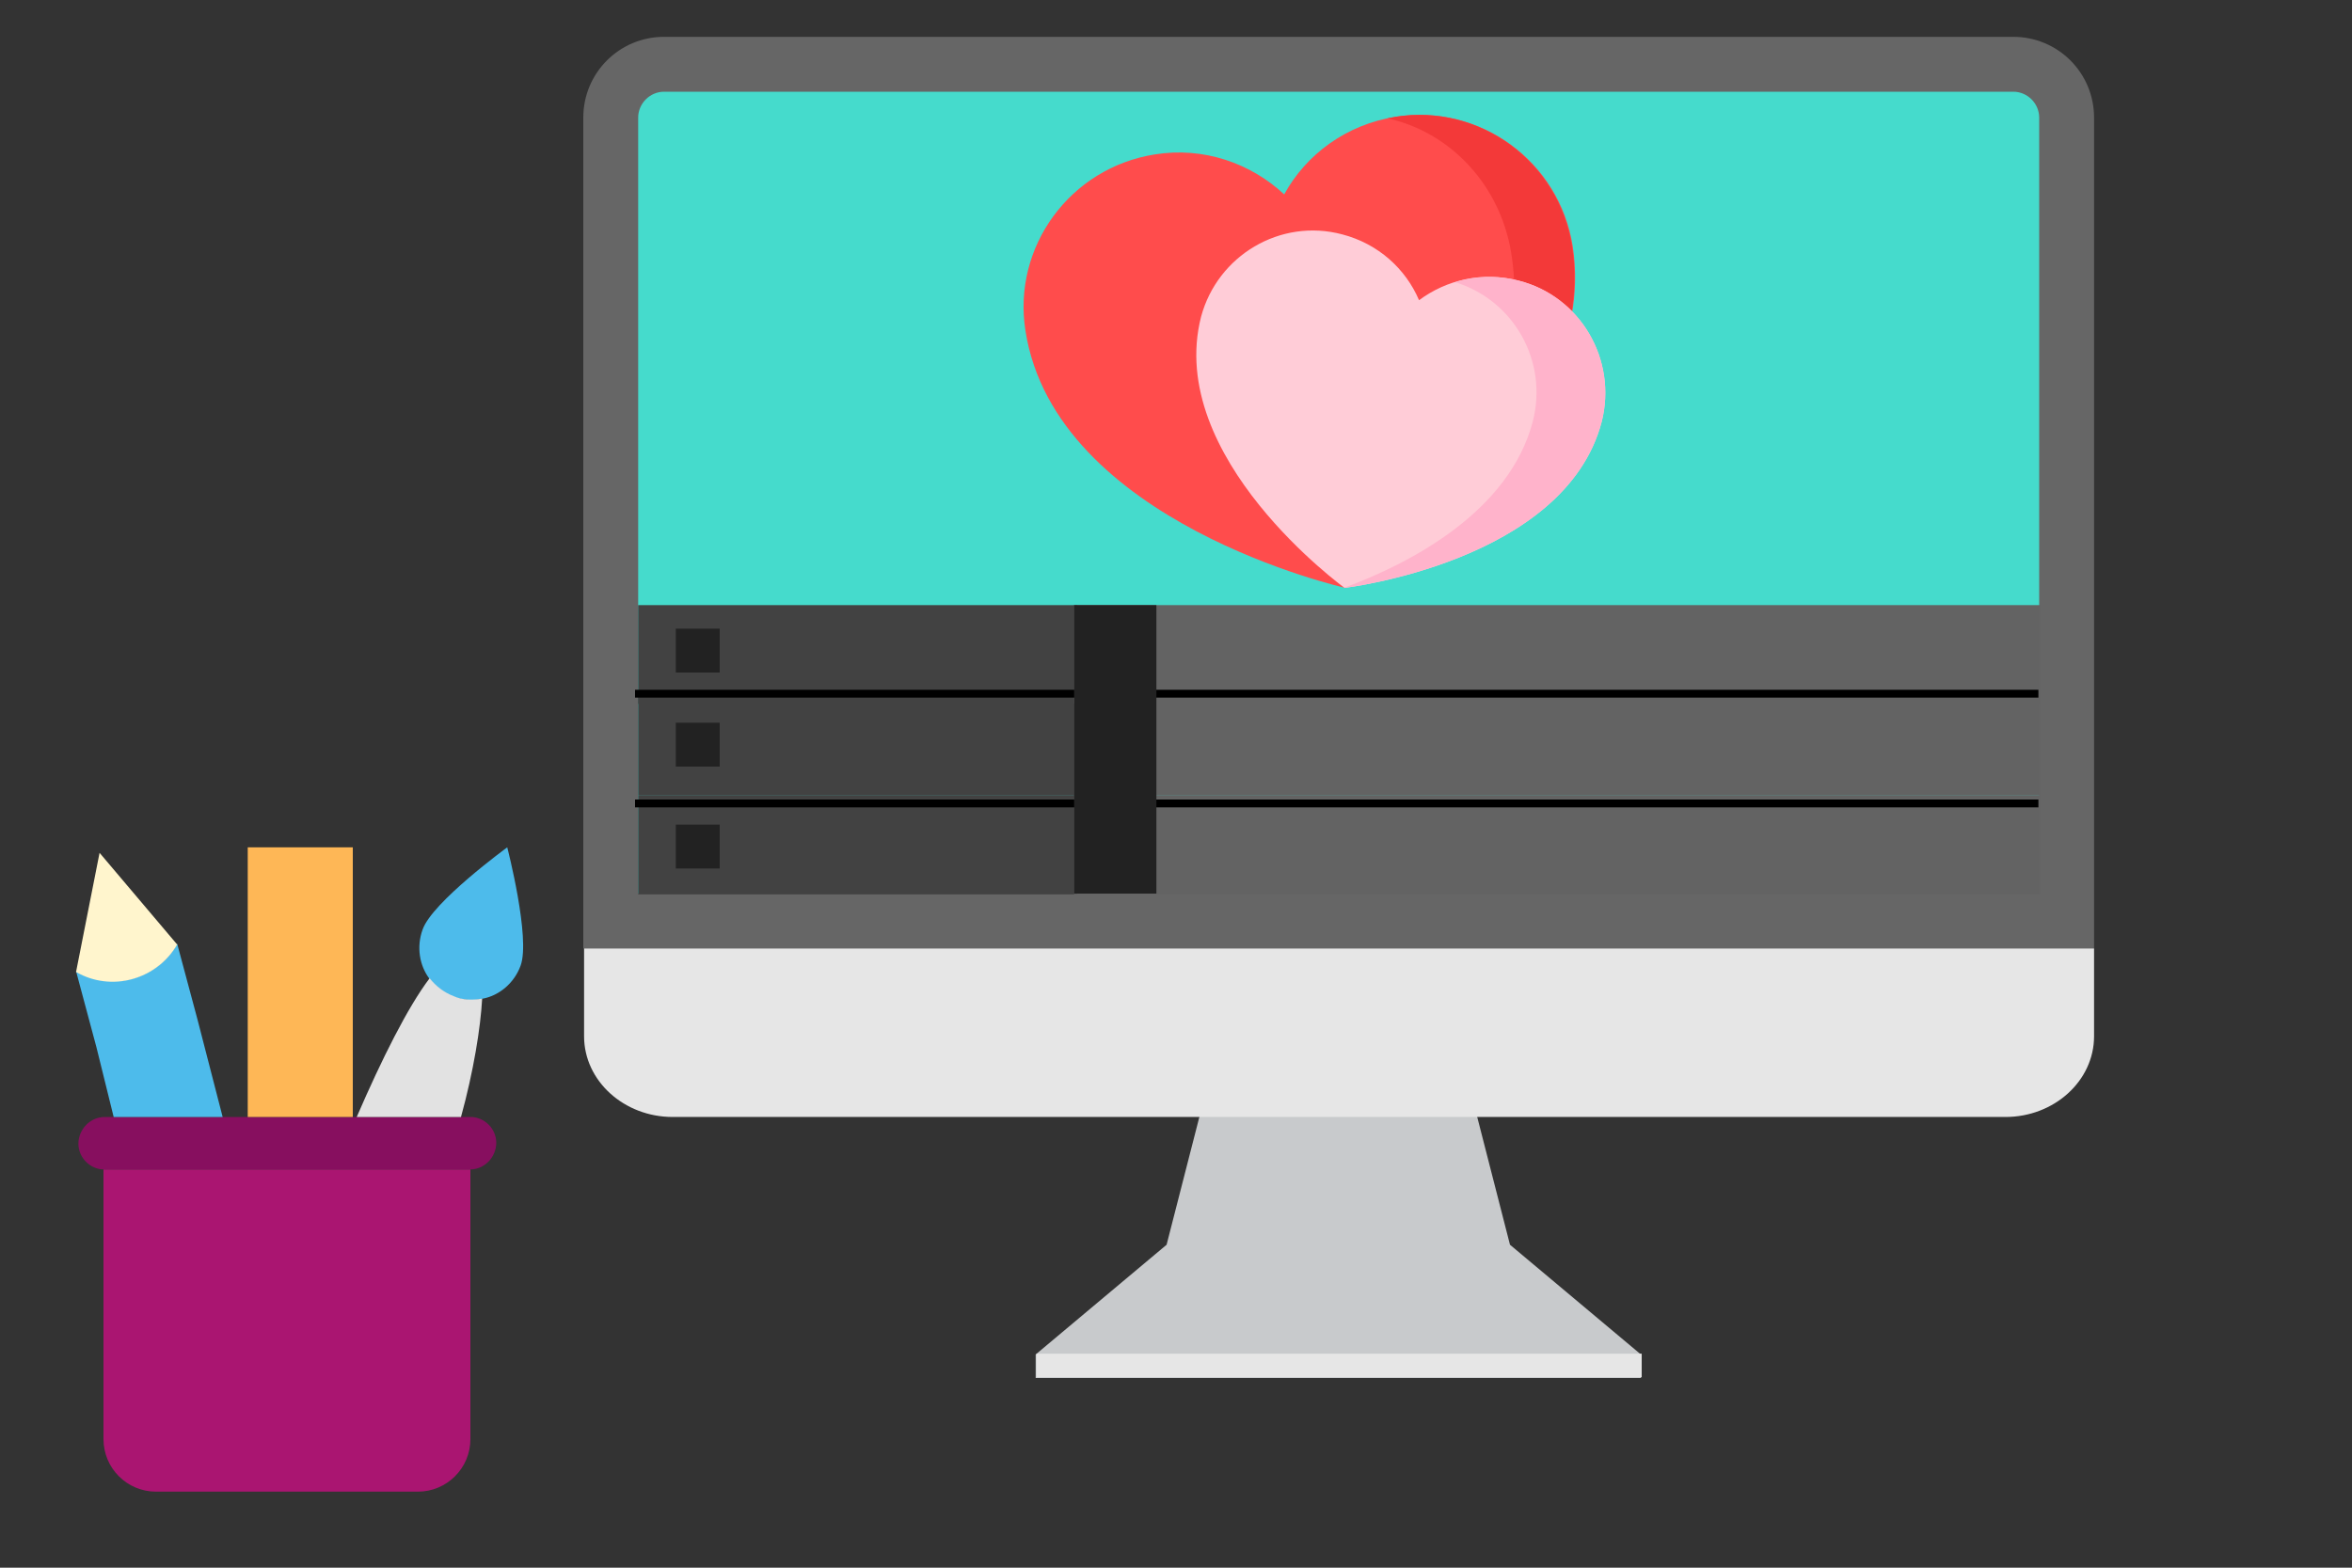 <?xml version="1.0" encoding="utf-8"?>
<!-- Generator: Adobe Illustrator 18.0.0, SVG Export Plug-In . SVG Version: 6.00 Build 0)  -->
<!DOCTYPE svg PUBLIC "-//W3C//DTD SVG 1.1//EN" "http://www.w3.org/Graphics/SVG/1.1/DTD/svg11.dtd">
<svg version="1.1" id="Layer_1" xmlns="http://www.w3.org/2000/svg" xmlns:xlink="http://www.w3.org/1999/xlink" x="0px" y="0px"
	 viewBox="0 0 300 200" enable-background="new 0 0 300 200" xml:space="preserve">
<rect x="0" y="0" width="300" height="200" fill="#333333" stroke="none"/>
<path fill="#C8CACC" d="M153.8,139.3l-5,19.5l-16.7,14v3h38.6h38.6v-3l-16.7-14l-5-19.5l-16.9-0.2L153.8,139.3z"/>
<path fill="#E6E6E6" d="M132.2,172.7v3h38.6h38.6v-3H132.2z"/>
<path fill="#666666" d="M84.7,4.7h172.1c5.7,0,10.3,4.6,10.3,10.3v106H74.4V15C74.4,9.3,79,4.7,84.7,4.7C84.7,4.7,84.7,4.7,84.7,4.7
	z"/>
<path fill="#45DBCC" d="M81.4,114h178.7V15c0-1.8-1.5-3.3-3.3-3.3H84.7c-1.8,0-3.3,1.5-3.3,3.3L81.4,114L81.4,114z"/>
<g>
	<path fill="#E6E6E6" d="M267.1,121v11.2c0,5.7-5.1,10.3-11.3,10.3h-170c-6.2,0-11.3-4.6-11.3-10.3V121H267.1z"/>
</g>
<path fill="#4DBBEB" d="M64.7,108.1c0,0,3,11.6,1.7,15.1c-0.8,2.2-2.7,3.8-4.8,4.2c-1.2,0.3-2.5,0.2-3.7-0.2
	c-1.3-0.5-2.3-1.3-3.1-2.3c-1.3-1.7-1.7-4.1-0.9-6.3C55.1,115.1,64.7,108.1,64.7,108.1z"/>
<path fill="#870F5F" d="M60,142.5c1.8,0,3.3,1.5,3.3,3.3c0,0.9-0.4,1.8-1,2.4c-0.6,0.6-1.4,1-2.4,1H13.3c-1.8,0-3.3-1.5-3.3-3.3
	c0-0.9,0.4-1.8,1-2.4c0.6-0.6,1.4-1,2.4-1h1.3h13.8h3.3H45h0.5h13.4H60z"/>
<path fill="#E2E2E2" d="M61.5,127.4L61.5,127.4c-0.2,3.7-1.1,9.3-2.7,15.1H45.5c3.2-7.4,6.5-14,9.3-17.7c0.8,1,1.8,1.8,3.1,2.3
	C59,127.6,60.3,127.6,61.5,127.4z"/>
<path fill="#AA1571" d="M60,149.2v34.4c0,3.7-3,6.7-6.7,6.7H19.9c-3.7,0-6.7-3-6.7-6.7v-34.4H60z"/>
<polygon fill="#FEB756" points="45,135.3 45,142.5 31.6,142.5 31.6,108.1 45,108.1 45,115.3 45,121.9 45,128.6 "/>
<path fill="#4DBBEB" d="M25.2,130.1l3.2,12.4H14.5l-2.2-8.9l-2.6-9.7c4.5,2.6,10.3,1.1,12.9-3.5L25.2,130.1z"/>
<path fill="#FFF5CD" d="M12.7,108.8l9.9,11.7c-2.6,4.5-8.4,6.1-12.9,3.5L12.7,108.8z"/>
<rect x="81.4" y="77.2" fill="#424242" width="56" height="12.6"/>
<rect x="81.4" y="88.9" fill="#424242" width="56" height="12.6"/>
<rect x="81.4" y="101.5" fill="#424242" width="56" height="12.6"/>
<rect x="137" y="101.5" fill="#636363" width="123.2" height="12.6"/>
<line fill="none" stroke="#000000" stroke-miterlimit="10" x1="81" y1="102.5" x2="260" y2="102.5"/>
<rect x="86.2" y="80.2" fill="#222222" width="5.6" height="5.6"/>
<rect x="86.2" y="92.2" fill="#222222" width="5.6" height="5.6"/>
<rect x="86.2" y="105.2" fill="#222222" width="5.6" height="5.6"/>
<rect x="137" y="88.9" fill="#636363" width="123.2" height="12.6"/>
<rect x="137" y="77.2" fill="#636363" width="123.2" height="12.6"/>
<line fill="none" stroke="#000000" stroke-miterlimit="10" x1="81" y1="88.5" x2="260" y2="88.5"/>
<g>
	<path fill="#FF4C4C" d="M178,14.9c-6.3,1-11.4,4.8-14.2,9.9c-4.3-4-10.3-6.1-16.5-5.1c-10.8,1.7-18.2,11.8-16.5,22.5
		c3.8,24.5,40.8,32.8,40.8,32.8s32.8-19,29-43.6C198.9,20.6,188.8,13.2,178,14.9z"/>
	<path fill="#F33939" d="M200.5,31.4c-1.7-10.8-11.8-18.2-22.5-16.5c-0.3,0.1-0.7,0.1-1,0.2c7.7,1.7,13.9,8,15.6,16.3
		c3.5,18.1-10.1,34-19.2,42.5C180.1,69.5,203.8,52.5,200.5,31.4z"/>
</g>
<g>
	<path fill="#FFCCD7" d="M193.7,35.8c-4.6-1.2-9.2-0.1-12.7,2.5c-1.7-4-5.2-7.2-9.8-8.4c-7.9-2.1-15.9,2.7-18,10.5
		C148.6,58.4,171.5,75,171.5,75s28.1-3.3,32.8-21.2C206.3,45.9,201.6,37.8,193.7,35.8z"/>
	<path fill="#FFB3CB" d="M193.7,35.8c-2.8-0.7-5.6-0.6-8.1,0.2c7.5,2.3,11.9,10.1,9.9,17.8c-3,11.4-15.4,18-24.1,21.2
		c0,0,0.1,0,0.1,0s28.1-3.3,32.8-21.2C206.3,45.9,201.6,37.8,193.7,35.8z"/>
</g>
<rect x="137" y="77.2" fill="#222222" width="10.5" height="36.8"/>
</svg>
